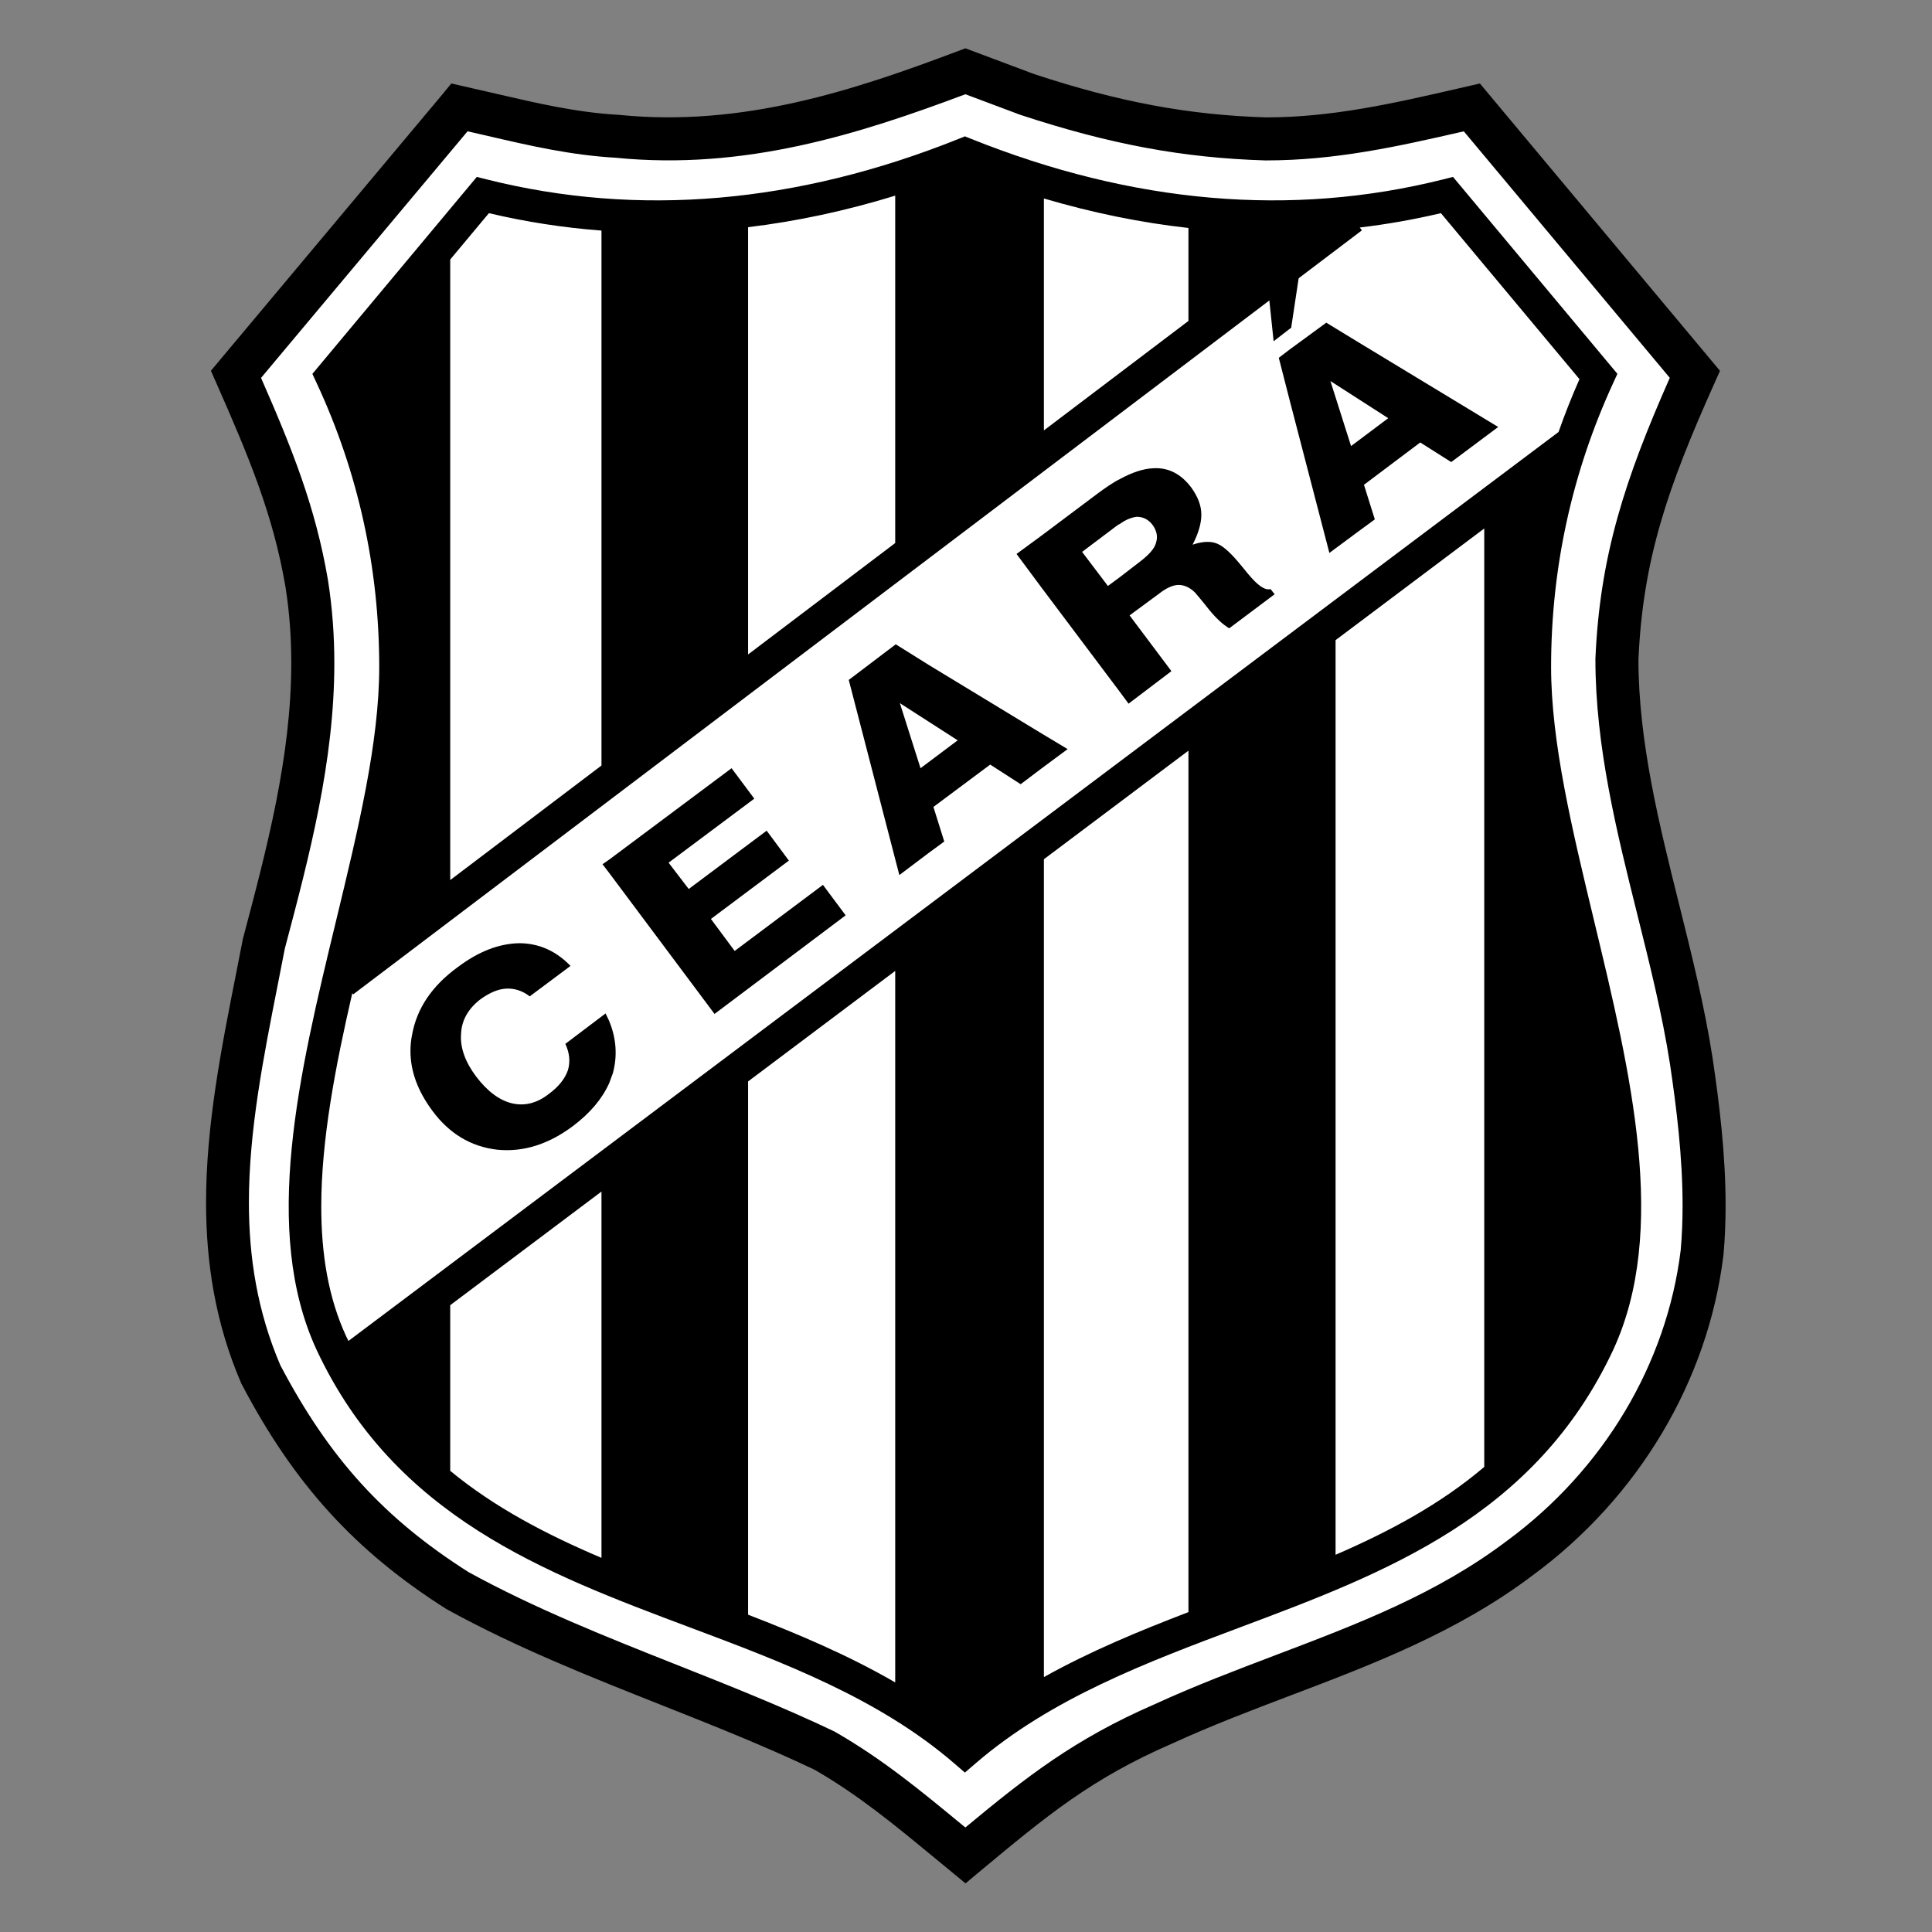 <?xml version="1.0" encoding="UTF-8" standalone="no"?>
<svg
   xmlns:dc="http://purl.org/dc/elements/1.1/"
   xmlns:cc="http://creativecommons.org/ns#"
   xmlns:rdf="http://www.w3.org/1999/02/22-rdf-syntax-ns#"
   xmlns:svg="http://www.w3.org/2000/svg"
   xmlns="http://www.w3.org/2000/svg"
   xmlns:sodipodi="http://sodipodi.sourceforge.net/DTD/sodipodi-0.dtd"
   xmlns:inkscape="http://www.inkscape.org/namespaces/inkscape"
   version="1.1"
   id="Layer_1"
   x="0px"
   y="0px"
   viewBox="0 0 1000 1000"
   xml:space="preserve"
   sodipodi:docname="Ceará Sporting Club.svg"
   width="1000"
   height="1000"
   inkscape:version="1.0.1 (3bc2e813f5, 2020-09-07)"><rect x="0" y="0" width="1000" height="1000" fill="#808080" stroke="none"/><defs
   id="defs27" /><sodipodi:namedview
   pagecolor="#ffffff"
   bordercolor="#666666"
   borderopacity="1"
   objecttolerance="10"
   gridtolerance="10"
   guidetolerance="10"
   inkscape:pageopacity="0"
   inkscape:pageshadow="2"
   inkscape:window-width="1920"
   inkscape:window-height="1017"
   id="namedview25"
   showgrid="false"
   inkscape:zoom="0.845"
   inkscape:cx="500"
   inkscape:cy="500"
   inkscape:window-x="-8"
   inkscape:window-y="-8"
   inkscape:window-maximized="1"
   inkscape:current-layer="Layer_1" />




<g
   id="g865"
   transform="matrix(1.585,0,0,1.585,34.956,21.921)"><path
     style="fill:#ffffff"
     d="m 357.952,549.083 c 39.278,-18.039 81.087,-27.48 116.322,-54.114 32.538,-23.942 54.622,-59.682 59.509,-99.804 1.855,-20.735 -0.505,-42.145 -3.539,-62.544 -6.743,-43.495 -24.277,-86.651 -24.277,-131.156 1.518,-35.068 10.792,-60.356 25.458,-93.06 l -72.83,-87.156 c -22.757,5.224 -43.83,10.282 -67.264,10.282 -27.816,-0.843 -51.247,-5.733 -77.884,-14.499 L 293.215,9.447 C 256.129,23.44 220.05,34.735 179.593,30.689 161.721,29.677 145.537,25.124 128.007,21.25 L 55.01,108.406 c 10.282,23.267 18.88,43.497 23.095,68.277 6.405,40.461 -3.711,78.899 -13.993,117.67 -9.102,47.203 -20.903,94.239 -1.01,140.598 16.183,30.85 34.727,51.924 64.23,70.637 38.268,21.073 80.582,33.549 119.863,52.259 17.026,9.781 30.176,21.241 46.02,34.225 23.096,-19.22 37.931,-31.358 64.737,-42.989 z"
     id="path2" /><g
     id="g16">
	<path
   d="m 421.845,98.123 -10.79,-6.577 -11.97,8.767 -3.54,2.698 3.54,13.823 12.983,49.901 9.776,-7.248 5.059,-3.71 -3.544,-11.294 18.378,-13.824 10.113,6.408 15.344,-11.465 z m 0,31.694 -2.698,2.021 -6.743,-21.238 9.44,6.067 9.441,6.069 z"
   id="path4" />
	<polygon
   points="393.861,97.615 399.085,93.57 399.592,93.234 402.793,71.993 399.085,74.52 392.005,79.915 "
   id="polygon6" />
	<path
   d="m 385.431,173.479 c -1.349,-1.684 -2.361,-2.865 -3.203,-3.878 -2.868,-3.37 -5.228,-5.393 -7.25,-6.068 -2.021,-0.674 -4.552,-0.506 -7.585,0.504 1.853,-3.54 2.865,-6.912 2.865,-9.777 0,-3.033 -1.182,-5.899 -3.204,-8.766 -3.371,-4.551 -7.586,-6.744 -12.642,-6.405 -3.204,0.167 -6.746,1.347 -10.791,3.54 -2.36,1.18 -4.718,2.865 -7.249,4.72 l -18.207,13.655 -8.261,6.067 8.261,11.126 25.456,33.887 2.865,3.879 13.995,-10.621 -13.657,-18.209 9.608,-7.081 c 2.361,-1.855 4.553,-2.865 6.408,-2.865 1.856,0 3.71,0.844 5.395,2.528 0.674,0.846 2.191,2.529 4.553,5.565 2.358,2.865 4.551,4.888 6.573,6.069 l 14.835,-11.128 -1.347,-1.684 c -1.854,0.506 -4.217,-1.18 -7.418,-5.058 z m -30.009,-9.946 c -0.506,1.854 -2.358,3.878 -5.227,6.068 l -6.574,5.058 -3.876,2.867 -8.429,-11.129 10.956,-8.258 c 0.505,-0.339 0.844,-0.675 1.349,-0.845 2.024,-1.516 4.044,-2.191 5.563,-2.359 2.024,0 3.709,0.843 5.059,2.529 1.514,2.024 1.855,4.045 1.179,6.069 z"
   id="path8" />
	<path
   d="m 281.248,203.318 -10.79,-6.744 -15.341,11.632 16.519,63.724 9.612,-7.247 5.054,-3.71 -3.539,-11.293 18.543,-13.825 9.947,6.407 6.912,-5.226 8.427,-6.238 -8.427,-5.058 z m 0,31.695 -2.698,2.023 -6.743,-21.243 9.441,6.069 9.439,6.069 z"
   id="path10" />
	<polygon
   points="196.281,267.888 224.266,246.98 216.849,237.036 176.893,266.875 174.703,268.391 176.893,271.255 211.283,317.28 254.104,285.081 246.686,275.134 217.858,296.713 210.104,286.261 235.559,267.212 228.311,257.435 202.855,276.483 "
   id="polygon12" />
	<path
   d="m 175.713,317.112 -13.152,9.947 c 1.351,2.865 1.687,5.731 0.846,8.598 -1.013,2.864 -3.036,5.391 -6.238,7.753 -3.878,3.036 -7.922,4.046 -12.138,3.036 -4.045,-1.01 -7.924,-3.877 -11.632,-8.765 -3.541,-4.722 -5.227,-9.442 -4.891,-13.826 0.17,-4.55 2.361,-8.258 6.238,-11.294 3.034,-2.191 5.733,-3.371 8.429,-3.542 2.698,-0.166 5.396,0.675 7.755,2.529 l 13.318,-9.947 c -4.72,-4.888 -10.284,-7.417 -16.858,-7.417 -6.576,0.169 -13.149,2.699 -19.893,7.757 -8.597,6.237 -13.487,13.655 -15.003,22.252 -0.339,1.686 -0.506,3.371 -0.506,5.058 v 0.167 c 0,6.575 2.36,12.98 7.079,19.387 5.564,7.587 12.645,11.801 21.243,12.814 8.428,0.842 16.688,-1.688 24.78,-7.757 5.564,-4.216 9.441,-8.766 11.802,-13.993 0.335,-1.01 0.843,-2.19 1.179,-3.201 1.52,-5.565 1.18,-11.296 -1.179,-17.029 -0.336,-0.841 -0.843,-1.684 -1.179,-2.527 z"
   id="path14" />
</g><path
     d="m 355.02,542.7 c 0.011,-0.006 0.1,-0.045 0.137,-0.06 z"
     id="path18" /><path
     d="m 293.212,16.949 c 3.799,1.424 17.902,6.712 17.902,6.712 l 0.136,0.044 c 29.148,9.594 53.034,14.034 79.866,14.849 l 0.108,0.002 h 0.106 c 22.766,0 43.166,-4.564 64.637,-9.498 4.909,5.875 62.287,74.54 67.263,80.498 -14.608,33.052 -22.827,58.062 -24.282,91.603 l -0.005,0.153 v 0.152 c 0,28.532 6.982,56.5 13.735,83.547 3.993,16.001 8.122,32.547 10.625,48.685 2.107,14.159 4.107,30.206 4.107,46.185 0,4.873 -0.19,9.737 -0.616,14.541 -4.558,37.152 -25.211,71.731 -56.683,94.885 -22.991,17.38 -48.57,27.095 -75.652,37.377 -12.963,4.924 -26.365,10.012 -39.408,16.001 -26.251,11.406 -41.943,23.747 -61.858,40.27 -0.5,-0.41 -1.384,-1.137 -1.384,-1.137 -13.229,-10.912 -25.724,-21.22 -41.116,-30.062 l -0.235,-0.135 -0.244,-0.116 c -16.776,-7.992 -34.281,-14.931 -51.21,-21.643 -22.816,-9.046 -46.405,-18.403 -68.099,-30.328 -27.611,-17.552 -45.44,-37.163 -61.436,-67.574 -7.497,-17.565 -10.245,-35.204 -10.245,-53.08 0,-23.435 4.709,-47.276 9.571,-71.891 0,0 2.075,-10.599 2.166,-11.064 7.985,-30.115 16.162,-61.03 16.162,-93.18 0,-8.955 -0.633,-18.005 -2.082,-27.163 -4.03,-23.691 -11.626,-42.71 -21.851,-66.007 4.968,-5.934 62.533,-74.663 67.439,-80.523 2.987,0.683 6.226,1.423 6.226,1.423 14.121,3.283 27.459,6.382 42.339,7.223 l -0.304,-0.023 c 42.313,4.234 79.671,-7.741 114.322,-20.726 z M 290.735,2.875 C 256.947,15.623 220.587,27.729 180.291,23.699 l -0.152,-0.015 -0.151,-0.01 c -13.673,-0.773 -26.437,-3.74 -39.952,-6.88 l -14.707,-3.363 -2.71,3.306 -75.802,90.509 1.767,3.999 c 10.722,24.26 18.619,43.24 22.594,66.615 1.312,8.284 1.888,16.535 1.888,24.752 0,30.571 -7.977,60.65 -15.745,89.941 l -0.057,0.222 -2.254,11.495 c -4.84,24.514 -9.773,49.497 -9.773,74.601 0,19.599 3.004,39.27 11.408,58.85 l 0.109,0.251 0.127,0.243 c 17.082,32.567 37.026,54.491 66.686,73.304 l 0.185,0.117 0.189,0.105 c 22.521,12.401 46.599,21.949 69.886,31.183 16.629,6.592 33.817,13.411 50.095,21.151 14.259,8.22 25.709,17.66 38.949,28.581 l 10.382,8.545 4.456,-3.728 c 22.061,-18.359 36.634,-30.488 63.04,-41.947 l 0.137,-0.059 c 12.619,-5.796 25.807,-10.804 38.564,-15.648 26.813,-10.183 54.541,-20.711 79.061,-39.249 34.535,-25.41 57.249,-63.537 62.247,-104.555 l 0.014,-0.112 0.01,-0.112 c 0.472,-5.282 0.679,-10.606 0.679,-15.915 0,-16.856 -2.074,-33.559 -4.265,-48.289 -2.608,-16.814 -6.815,-33.674 -10.886,-49.978 -6.537,-26.184 -13.292,-53.258 -13.312,-80.022 1.444,-32.726 9.5,-56.107 24.837,-90.308 l 1.798,-4.008 -78.409,-93.834 -6.783,1.558 c -21.239,4.884 -41.305,9.496 -63.013,9.509 -25.33,-0.78 -47.98,-5.002 -75.684,-14.112 -0.33,-0.124 -22.536,-8.45 -22.536,-8.45 z"
     id="path20" /><path
     d="m 498.539,286.969 c -7.232,-30.055 -14.066,-58.44 -14.066,-82.977 0,-32.291 6.813,-63.477 20.251,-92.692 l 1.402,-3.048 -53.681,-64.307 -3.233,0.81 C 399.754,57.162 347.877,52.699 295.025,31.492 l -1.977,-0.794 -1.979,0.794 C 238.214,52.7 186.339,57.163 136.882,44.755 l -3.232,-0.81 -53.692,64.319 1.42,3.057 c 13.543,29.106 20.41,60.285 20.41,92.671 0,24.554 -6.867,52.967 -14.138,83.047 -11.995,49.626 -24.4,100.94 -6.273,140.034 25.514,54.401 74.447,72.759 121.77,90.511 30.364,11.39 61.762,23.168 86.431,44.453 l 3.47,2.992 3.468,-2.992 c 24.67,-21.285 56.067,-33.064 86.43,-44.453 47.322,-17.752 96.256,-36.11 121.761,-90.493 18.144,-39.128 5.784,-90.47 -6.168,-140.122 z m -373.57,125.421 49.395,-37.102 v 119.621 c -17.947,-7.63 -34.798,-16.385 -49.395,-28.425 z m 97.273,-73.067 48.045,-36.089 v 232.35 c -15.294,-8.874 -31.646,-15.783 -48.045,-22.119 z m 96.598,-72.559 47.205,-35.457 v 281.315 c -16.05,6.153 -32.105,12.783 -47.205,21.218 z m 95.249,-71.547 48.552,-36.471 v 306.458 c -14.308,12.163 -30.863,21.033 -48.552,28.698 z M 222.242,60.359 c 15.891,-1.908 31.92,-5.342 48.045,-10.297 v 113.437 l -48.045,36.391 z m 96.598,-9.378 c 15.844,4.684 31.59,7.896 47.205,9.636 V 90.973 L 318.84,126.724 Z M 137.604,55.78 c 12.13,2.863 24.39,4.753 36.76,5.691 v 174.684 l -49.395,37.411 V 70.917 c 6.346,-7.604 11.422,-13.684 12.635,-15.137 z m -44.618,254.728 0.293,0.385 329.413,-249.504 -0.7,-0.923 c 8.894,-1.063 17.732,-2.618 26.498,-4.686 3.62,4.336 41.589,49.823 45.249,54.205 -2.517,5.684 -4.793,11.438 -6.836,17.256 L 91.733,424.069 c -0.24,-0.499 -0.494,-0.98 -0.731,-1.487 -5.856,-12.628 -8.145,-26.983 -8.145,-42.379 0,-21.789 4.589,-45.665 10.129,-69.695 z"
     id="path22" /></g>
</svg>

